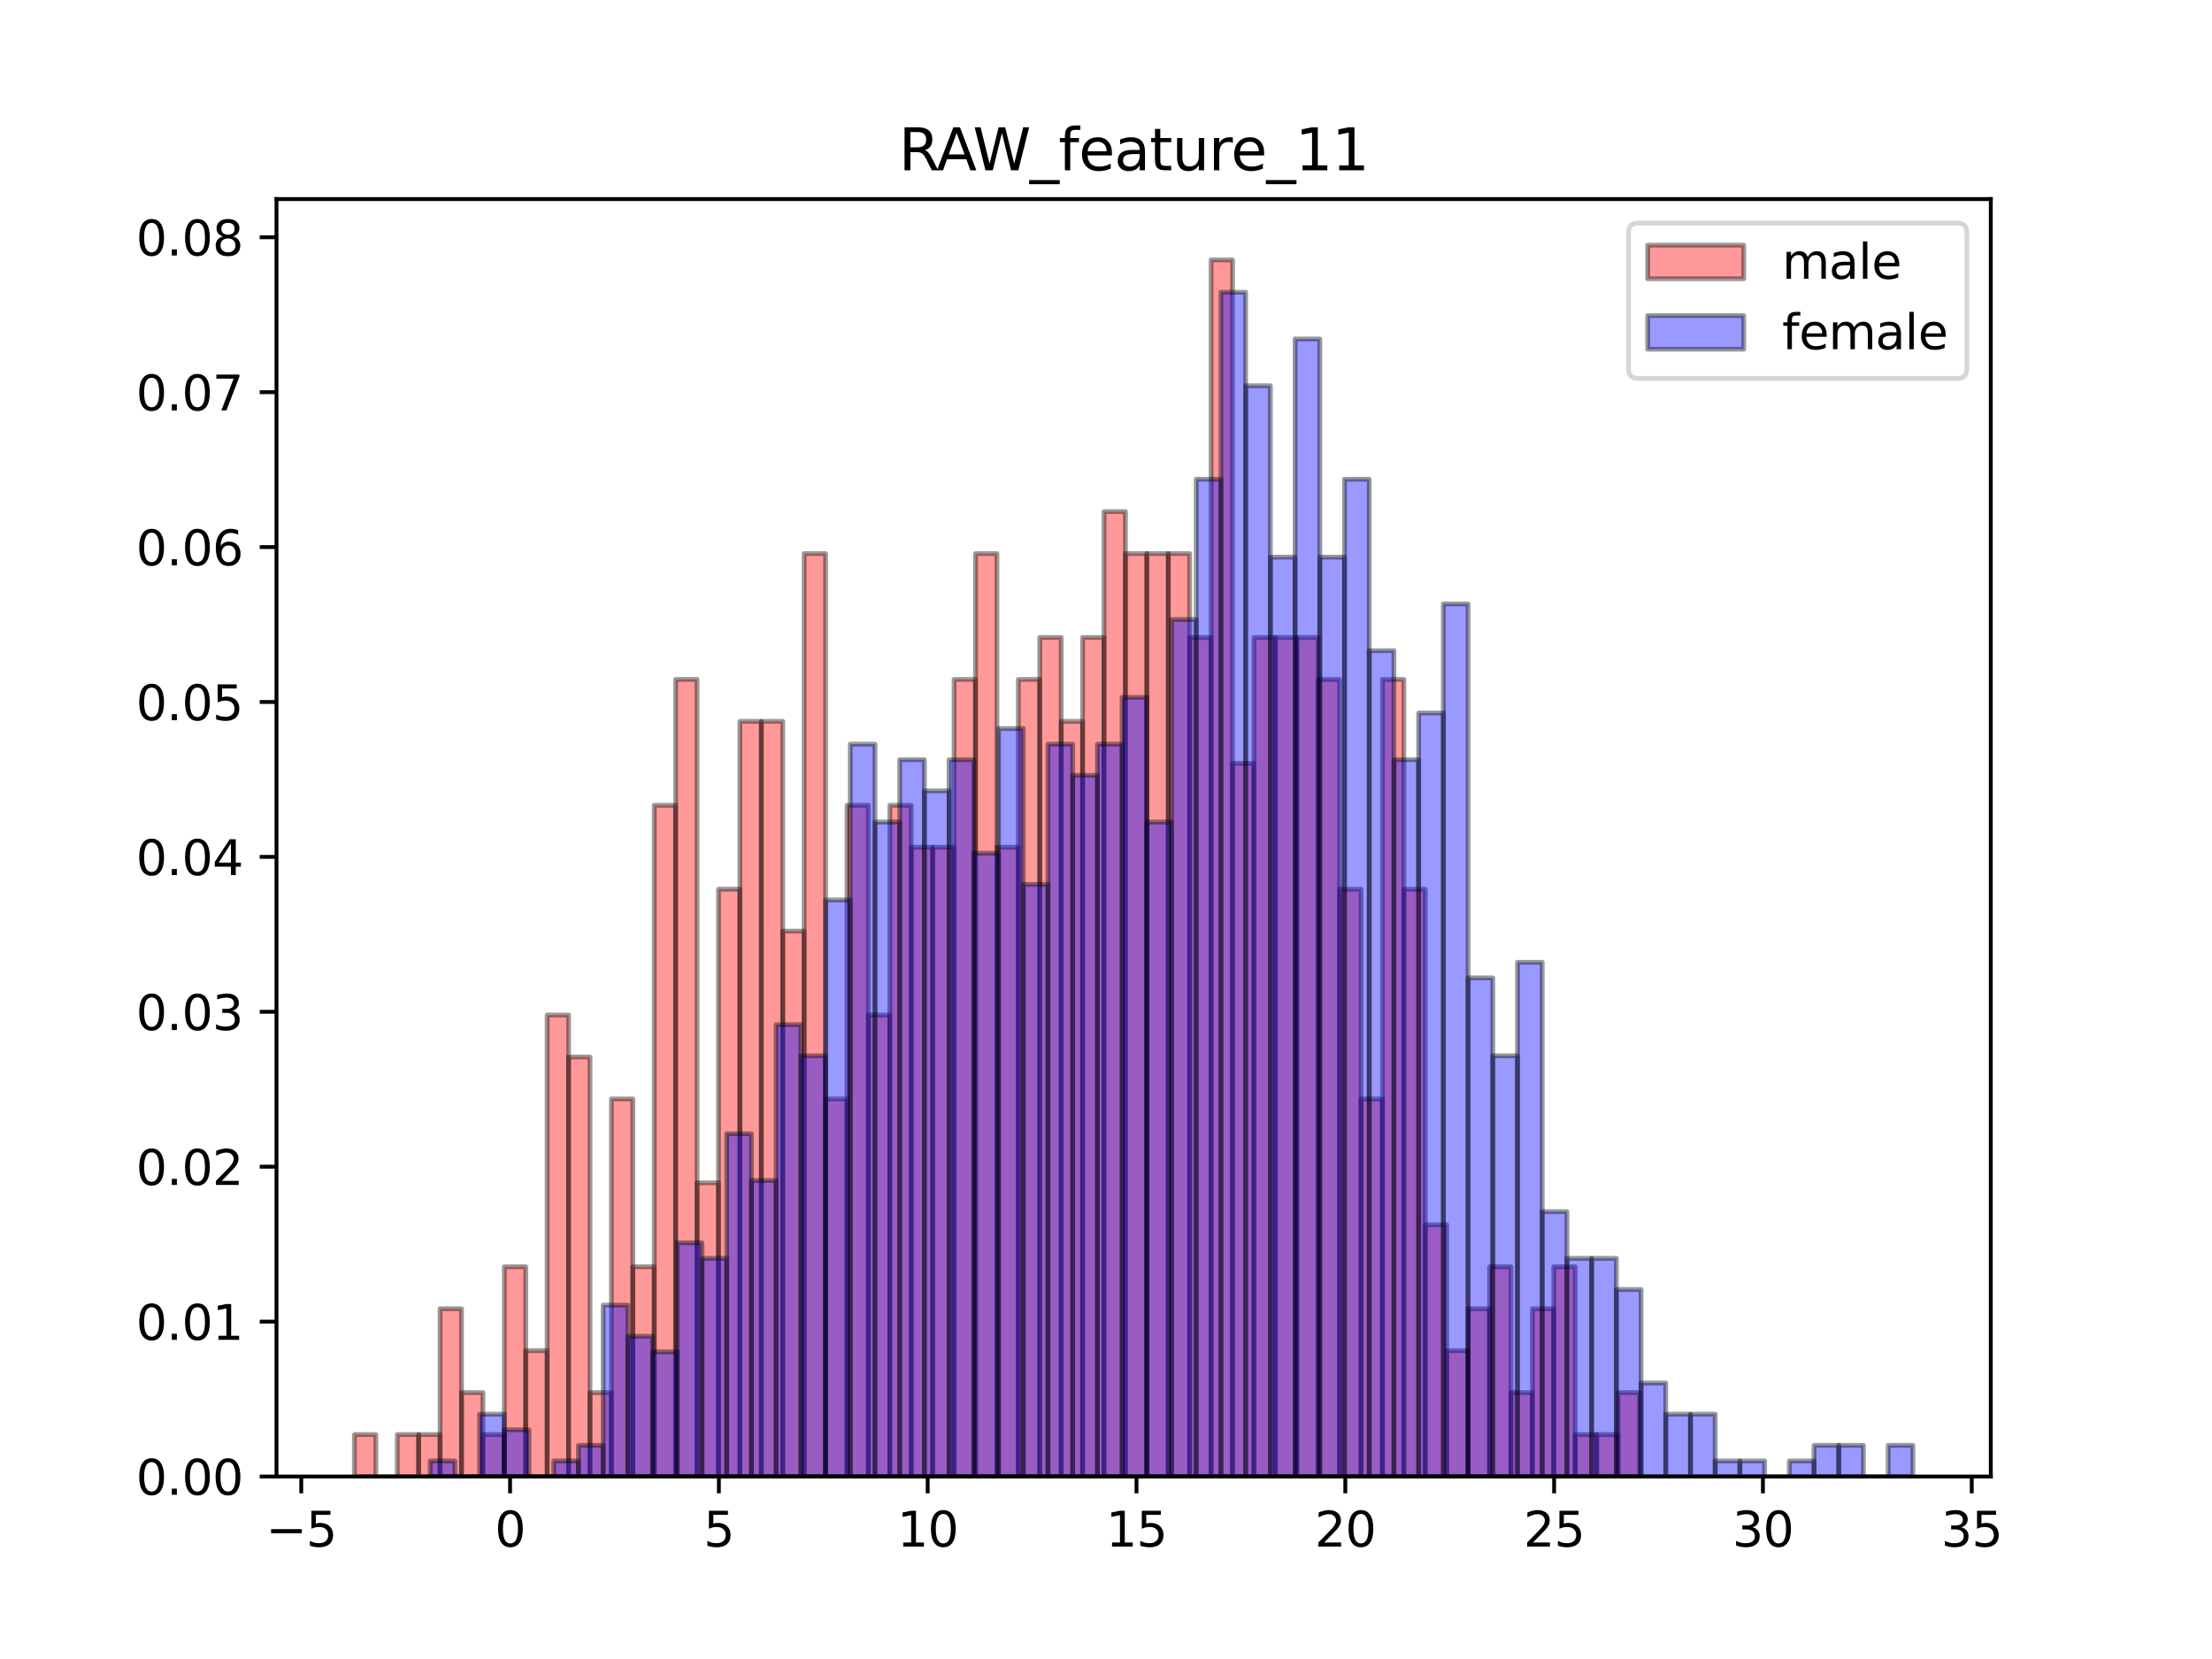 <?xml version="1.0" encoding="utf-8" standalone="no"?>
<!DOCTYPE svg PUBLIC "-//W3C//DTD SVG 1.1//EN"
  "http://www.w3.org/Graphics/SVG/1.1/DTD/svg11.dtd">
<svg xmlns:xlink="http://www.w3.org/1999/xlink" width="460.8pt" height="345.6pt" viewBox="0 0 460.8 345.6" xmlns="http://www.w3.org/2000/svg" version="1.1">
 <defs>
  <style type="text/css">*{stroke-linejoin: round; stroke-linecap: butt}</style>
 </defs>
 <g id="figure_1">
  <g id="patch_1">
   <path d="M 0 345.6 
L 460.8 345.6 
L 460.8 0 
L 0 0 
z
" style="fill: #ffffff"/>
  </g>
  <g id="axes_1">
   <g id="patch_2">
    <path d="M 57.6 307.584 
L 414.72 307.584 
L 414.72 41.472 
L 57.6 41.472 
z
" style="fill: #ffffff"/>
   </g>
   <g id="patch_3">
    <path d="M 73.833 307.584 
L 78.294 307.584 
L 78.294 298.845 
L 73.833 298.845 
z
" clip-path="url(#p4d66c5db2b)" style="fill: #ff0000; opacity: 0.4; stroke: #000000; stroke-linejoin: miter"/>
   </g>
   <g id="patch_4">
    <path d="M 78.294 307.584 
L 82.756 307.584 
L 82.756 307.584 
L 78.294 307.584 
z
" clip-path="url(#p4d66c5db2b)" style="fill: #ff0000; opacity: 0.4; stroke: #000000; stroke-linejoin: miter"/>
   </g>
   <g id="patch_5">
    <path d="M 82.756 307.584 
L 87.218 307.584 
L 87.218 298.845 
L 82.756 298.845 
z
" clip-path="url(#p4d66c5db2b)" style="fill: #ff0000; opacity: 0.4; stroke: #000000; stroke-linejoin: miter"/>
   </g>
   <g id="patch_6">
    <path d="M 87.218 307.584 
L 91.679 307.584 
L 91.679 298.845 
L 87.218 298.845 
z
" clip-path="url(#p4d66c5db2b)" style="fill: #ff0000; opacity: 0.4; stroke: #000000; stroke-linejoin: miter"/>
   </g>
   <g id="patch_7">
    <path d="M 91.679 307.584 
L 96.141 307.584 
L 96.141 272.627 
L 91.679 272.627 
z
" clip-path="url(#p4d66c5db2b)" style="fill: #ff0000; opacity: 0.4; stroke: #000000; stroke-linejoin: miter"/>
   </g>
   <g id="patch_8">
    <path d="M 96.141 307.584 
L 100.602 307.584 
L 100.602 290.105 
L 96.141 290.105 
z
" clip-path="url(#p4d66c5db2b)" style="fill: #ff0000; opacity: 0.4; stroke: #000000; stroke-linejoin: miter"/>
   </g>
   <g id="patch_9">
    <path d="M 100.602 307.584 
L 105.064 307.584 
L 105.064 298.845 
L 100.602 298.845 
z
" clip-path="url(#p4d66c5db2b)" style="fill: #ff0000; opacity: 0.4; stroke: #000000; stroke-linejoin: miter"/>
   </g>
   <g id="patch_10">
    <path d="M 105.064 307.584 
L 109.526 307.584 
L 109.526 263.887 
L 105.064 263.887 
z
" clip-path="url(#p4d66c5db2b)" style="fill: #ff0000; opacity: 0.4; stroke: #000000; stroke-linejoin: miter"/>
   </g>
   <g id="patch_11">
    <path d="M 109.526 307.584 
L 113.987 307.584 
L 113.987 281.366 
L 109.526 281.366 
z
" clip-path="url(#p4d66c5db2b)" style="fill: #ff0000; opacity: 0.4; stroke: #000000; stroke-linejoin: miter"/>
   </g>
   <g id="patch_12">
    <path d="M 113.987 307.584 
L 118.449 307.584 
L 118.449 211.452 
L 113.987 211.452 
z
" clip-path="url(#p4d66c5db2b)" style="fill: #ff0000; opacity: 0.4; stroke: #000000; stroke-linejoin: miter"/>
   </g>
   <g id="patch_13">
    <path d="M 118.449 307.584 
L 122.91 307.584 
L 122.91 220.191 
L 118.449 220.191 
z
" clip-path="url(#p4d66c5db2b)" style="fill: #ff0000; opacity: 0.4; stroke: #000000; stroke-linejoin: miter"/>
   </g>
   <g id="patch_14">
    <path d="M 122.91 307.584 
L 127.372 307.584 
L 127.372 290.105 
L 122.91 290.105 
z
" clip-path="url(#p4d66c5db2b)" style="fill: #ff0000; opacity: 0.4; stroke: #000000; stroke-linejoin: miter"/>
   </g>
   <g id="patch_15">
    <path d="M 127.372 307.584 
L 131.834 307.584 
L 131.834 228.93 
L 127.372 228.93 
z
" clip-path="url(#p4d66c5db2b)" style="fill: #ff0000; opacity: 0.4; stroke: #000000; stroke-linejoin: miter"/>
   </g>
   <g id="patch_16">
    <path d="M 131.834 307.584 
L 136.295 307.584 
L 136.295 263.887 
L 131.834 263.887 
z
" clip-path="url(#p4d66c5db2b)" style="fill: #ff0000; opacity: 0.4; stroke: #000000; stroke-linejoin: miter"/>
   </g>
   <g id="patch_17">
    <path d="M 136.295 307.584 
L 140.757 307.584 
L 140.757 167.755 
L 136.295 167.755 
z
" clip-path="url(#p4d66c5db2b)" style="fill: #ff0000; opacity: 0.4; stroke: #000000; stroke-linejoin: miter"/>
   </g>
   <g id="patch_18">
    <path d="M 140.757 307.584 
L 145.219 307.584 
L 145.219 141.537 
L 140.757 141.537 
z
" clip-path="url(#p4d66c5db2b)" style="fill: #ff0000; opacity: 0.4; stroke: #000000; stroke-linejoin: miter"/>
   </g>
   <g id="patch_19">
    <path d="M 145.219 307.584 
L 149.68 307.584 
L 149.68 246.409 
L 145.219 246.409 
z
" clip-path="url(#p4d66c5db2b)" style="fill: #ff0000; opacity: 0.4; stroke: #000000; stroke-linejoin: miter"/>
   </g>
   <g id="patch_20">
    <path d="M 149.68 307.584 
L 154.142 307.584 
L 154.142 185.234 
L 149.68 185.234 
z
" clip-path="url(#p4d66c5db2b)" style="fill: #ff0000; opacity: 0.4; stroke: #000000; stroke-linejoin: miter"/>
   </g>
   <g id="patch_21">
    <path d="M 154.142 307.584 
L 158.603 307.584 
L 158.603 150.276 
L 154.142 150.276 
z
" clip-path="url(#p4d66c5db2b)" style="fill: #ff0000; opacity: 0.4; stroke: #000000; stroke-linejoin: miter"/>
   </g>
   <g id="patch_22">
    <path d="M 158.603 307.584 
L 163.065 307.584 
L 163.065 150.276 
L 158.603 150.276 
z
" clip-path="url(#p4d66c5db2b)" style="fill: #ff0000; opacity: 0.4; stroke: #000000; stroke-linejoin: miter"/>
   </g>
   <g id="patch_23">
    <path d="M 163.065 307.584 
L 167.527 307.584 
L 167.527 193.973 
L 163.065 193.973 
z
" clip-path="url(#p4d66c5db2b)" style="fill: #ff0000; opacity: 0.4; stroke: #000000; stroke-linejoin: miter"/>
   </g>
   <g id="patch_24">
    <path d="M 167.527 307.584 
L 171.988 307.584 
L 171.988 115.319 
L 167.527 115.319 
z
" clip-path="url(#p4d66c5db2b)" style="fill: #ff0000; opacity: 0.4; stroke: #000000; stroke-linejoin: miter"/>
   </g>
   <g id="patch_25">
    <path d="M 171.988 307.584 
L 176.45 307.584 
L 176.45 228.93 
L 171.988 228.93 
z
" clip-path="url(#p4d66c5db2b)" style="fill: #ff0000; opacity: 0.4; stroke: #000000; stroke-linejoin: miter"/>
   </g>
   <g id="patch_26">
    <path d="M 176.45 307.584 
L 180.911 307.584 
L 180.911 167.755 
L 176.45 167.755 
z
" clip-path="url(#p4d66c5db2b)" style="fill: #ff0000; opacity: 0.4; stroke: #000000; stroke-linejoin: miter"/>
   </g>
   <g id="patch_27">
    <path d="M 180.911 307.584 
L 185.373 307.584 
L 185.373 211.452 
L 180.911 211.452 
z
" clip-path="url(#p4d66c5db2b)" style="fill: #ff0000; opacity: 0.4; stroke: #000000; stroke-linejoin: miter"/>
   </g>
   <g id="patch_28">
    <path d="M 185.373 307.584 
L 189.835 307.584 
L 189.835 167.755 
L 185.373 167.755 
z
" clip-path="url(#p4d66c5db2b)" style="fill: #ff0000; opacity: 0.4; stroke: #000000; stroke-linejoin: miter"/>
   </g>
   <g id="patch_29">
    <path d="M 189.835 307.584 
L 194.296 307.584 
L 194.296 176.494 
L 189.835 176.494 
z
" clip-path="url(#p4d66c5db2b)" style="fill: #ff0000; opacity: 0.4; stroke: #000000; stroke-linejoin: miter"/>
   </g>
   <g id="patch_30">
    <path d="M 194.296 307.584 
L 198.758 307.584 
L 198.758 176.494 
L 194.296 176.494 
z
" clip-path="url(#p4d66c5db2b)" style="fill: #ff0000; opacity: 0.4; stroke: #000000; stroke-linejoin: miter"/>
   </g>
   <g id="patch_31">
    <path d="M 198.758 307.584 
L 203.219 307.584 
L 203.219 141.537 
L 198.758 141.537 
z
" clip-path="url(#p4d66c5db2b)" style="fill: #ff0000; opacity: 0.4; stroke: #000000; stroke-linejoin: miter"/>
   </g>
   <g id="patch_32">
    <path d="M 203.219 307.584 
L 207.681 307.584 
L 207.681 115.319 
L 203.219 115.319 
z
" clip-path="url(#p4d66c5db2b)" style="fill: #ff0000; opacity: 0.4; stroke: #000000; stroke-linejoin: miter"/>
   </g>
   <g id="patch_33">
    <path d="M 207.681 307.584 
L 212.143 307.584 
L 212.143 176.494 
L 207.681 176.494 
z
" clip-path="url(#p4d66c5db2b)" style="fill: #ff0000; opacity: 0.4; stroke: #000000; stroke-linejoin: miter"/>
   </g>
   <g id="patch_34">
    <path d="M 212.143 307.584 
L 216.604 307.584 
L 216.604 141.537 
L 212.143 141.537 
z
" clip-path="url(#p4d66c5db2b)" style="fill: #ff0000; opacity: 0.4; stroke: #000000; stroke-linejoin: miter"/>
   </g>
   <g id="patch_35">
    <path d="M 216.604 307.584 
L 221.066 307.584 
L 221.066 132.798 
L 216.604 132.798 
z
" clip-path="url(#p4d66c5db2b)" style="fill: #ff0000; opacity: 0.4; stroke: #000000; stroke-linejoin: miter"/>
   </g>
   <g id="patch_36">
    <path d="M 221.066 307.584 
L 225.528 307.584 
L 225.528 150.276 
L 221.066 150.276 
z
" clip-path="url(#p4d66c5db2b)" style="fill: #ff0000; opacity: 0.4; stroke: #000000; stroke-linejoin: miter"/>
   </g>
   <g id="patch_37">
    <path d="M 225.528 307.584 
L 229.989 307.584 
L 229.989 132.798 
L 225.528 132.798 
z
" clip-path="url(#p4d66c5db2b)" style="fill: #ff0000; opacity: 0.4; stroke: #000000; stroke-linejoin: miter"/>
   </g>
   <g id="patch_38">
    <path d="M 229.989 307.584 
L 234.451 307.584 
L 234.451 106.58 
L 229.989 106.58 
z
" clip-path="url(#p4d66c5db2b)" style="fill: #ff0000; opacity: 0.4; stroke: #000000; stroke-linejoin: miter"/>
   </g>
   <g id="patch_39">
    <path d="M 234.451 307.584 
L 238.912 307.584 
L 238.912 115.319 
L 234.451 115.319 
z
" clip-path="url(#p4d66c5db2b)" style="fill: #ff0000; opacity: 0.4; stroke: #000000; stroke-linejoin: miter"/>
   </g>
   <g id="patch_40">
    <path d="M 238.912 307.584 
L 243.374 307.584 
L 243.374 115.319 
L 238.912 115.319 
z
" clip-path="url(#p4d66c5db2b)" style="fill: #ff0000; opacity: 0.4; stroke: #000000; stroke-linejoin: miter"/>
   </g>
   <g id="patch_41">
    <path d="M 243.374 307.584 
L 247.836 307.584 
L 247.836 115.319 
L 243.374 115.319 
z
" clip-path="url(#p4d66c5db2b)" style="fill: #ff0000; opacity: 0.4; stroke: #000000; stroke-linejoin: miter"/>
   </g>
   <g id="patch_42">
    <path d="M 247.836 307.584 
L 252.297 307.584 
L 252.297 132.798 
L 247.836 132.798 
z
" clip-path="url(#p4d66c5db2b)" style="fill: #ff0000; opacity: 0.4; stroke: #000000; stroke-linejoin: miter"/>
   </g>
   <g id="patch_43">
    <path d="M 252.297 307.584 
L 256.759 307.584 
L 256.759 54.144 
L 252.297 54.144 
z
" clip-path="url(#p4d66c5db2b)" style="fill: #ff0000; opacity: 0.4; stroke: #000000; stroke-linejoin: miter"/>
   </g>
   <g id="patch_44">
    <path d="M 256.759 307.584 
L 261.22 307.584 
L 261.22 159.016 
L 256.759 159.016 
z
" clip-path="url(#p4d66c5db2b)" style="fill: #ff0000; opacity: 0.4; stroke: #000000; stroke-linejoin: miter"/>
   </g>
   <g id="patch_45">
    <path d="M 261.22 307.584 
L 265.682 307.584 
L 265.682 132.798 
L 261.22 132.798 
z
" clip-path="url(#p4d66c5db2b)" style="fill: #ff0000; opacity: 0.4; stroke: #000000; stroke-linejoin: miter"/>
   </g>
   <g id="patch_46">
    <path d="M 265.682 307.584 
L 270.144 307.584 
L 270.144 132.798 
L 265.682 132.798 
z
" clip-path="url(#p4d66c5db2b)" style="fill: #ff0000; opacity: 0.4; stroke: #000000; stroke-linejoin: miter"/>
   </g>
   <g id="patch_47">
    <path d="M 270.144 307.584 
L 274.605 307.584 
L 274.605 132.798 
L 270.144 132.798 
z
" clip-path="url(#p4d66c5db2b)" style="fill: #ff0000; opacity: 0.4; stroke: #000000; stroke-linejoin: miter"/>
   </g>
   <g id="patch_48">
    <path d="M 274.605 307.584 
L 279.067 307.584 
L 279.067 141.537 
L 274.605 141.537 
z
" clip-path="url(#p4d66c5db2b)" style="fill: #ff0000; opacity: 0.4; stroke: #000000; stroke-linejoin: miter"/>
   </g>
   <g id="patch_49">
    <path d="M 279.067 307.584 
L 283.528 307.584 
L 283.528 185.234 
L 279.067 185.234 
z
" clip-path="url(#p4d66c5db2b)" style="fill: #ff0000; opacity: 0.4; stroke: #000000; stroke-linejoin: miter"/>
   </g>
   <g id="patch_50">
    <path d="M 283.528 307.584 
L 287.99 307.584 
L 287.99 228.93 
L 283.528 228.93 
z
" clip-path="url(#p4d66c5db2b)" style="fill: #ff0000; opacity: 0.4; stroke: #000000; stroke-linejoin: miter"/>
   </g>
   <g id="patch_51">
    <path d="M 287.99 307.584 
L 292.452 307.584 
L 292.452 141.537 
L 287.99 141.537 
z
" clip-path="url(#p4d66c5db2b)" style="fill: #ff0000; opacity: 0.4; stroke: #000000; stroke-linejoin: miter"/>
   </g>
   <g id="patch_52">
    <path d="M 292.452 307.584 
L 296.913 307.584 
L 296.913 185.234 
L 292.452 185.234 
z
" clip-path="url(#p4d66c5db2b)" style="fill: #ff0000; opacity: 0.4; stroke: #000000; stroke-linejoin: miter"/>
   </g>
   <g id="patch_53">
    <path d="M 296.913 307.584 
L 301.375 307.584 
L 301.375 255.148 
L 296.913 255.148 
z
" clip-path="url(#p4d66c5db2b)" style="fill: #ff0000; opacity: 0.4; stroke: #000000; stroke-linejoin: miter"/>
   </g>
   <g id="patch_54">
    <path d="M 301.375 307.584 
L 305.837 307.584 
L 305.837 281.366 
L 301.375 281.366 
z
" clip-path="url(#p4d66c5db2b)" style="fill: #ff0000; opacity: 0.4; stroke: #000000; stroke-linejoin: miter"/>
   </g>
   <g id="patch_55">
    <path d="M 305.837 307.584 
L 310.298 307.584 
L 310.298 272.627 
L 305.837 272.627 
z
" clip-path="url(#p4d66c5db2b)" style="fill: #ff0000; opacity: 0.4; stroke: #000000; stroke-linejoin: miter"/>
   </g>
   <g id="patch_56">
    <path d="M 310.298 307.584 
L 314.76 307.584 
L 314.76 263.887 
L 310.298 263.887 
z
" clip-path="url(#p4d66c5db2b)" style="fill: #ff0000; opacity: 0.4; stroke: #000000; stroke-linejoin: miter"/>
   </g>
   <g id="patch_57">
    <path d="M 314.76 307.584 
L 319.221 307.584 
L 319.221 290.105 
L 314.76 290.105 
z
" clip-path="url(#p4d66c5db2b)" style="fill: #ff0000; opacity: 0.4; stroke: #000000; stroke-linejoin: miter"/>
   </g>
   <g id="patch_58">
    <path d="M 319.221 307.584 
L 323.683 307.584 
L 323.683 272.627 
L 319.221 272.627 
z
" clip-path="url(#p4d66c5db2b)" style="fill: #ff0000; opacity: 0.4; stroke: #000000; stroke-linejoin: miter"/>
   </g>
   <g id="patch_59">
    <path d="M 323.683 307.584 
L 328.145 307.584 
L 328.145 263.887 
L 323.683 263.887 
z
" clip-path="url(#p4d66c5db2b)" style="fill: #ff0000; opacity: 0.4; stroke: #000000; stroke-linejoin: miter"/>
   </g>
   <g id="patch_60">
    <path d="M 328.145 307.584 
L 332.606 307.584 
L 332.606 298.845 
L 328.145 298.845 
z
" clip-path="url(#p4d66c5db2b)" style="fill: #ff0000; opacity: 0.4; stroke: #000000; stroke-linejoin: miter"/>
   </g>
   <g id="patch_61">
    <path d="M 332.606 307.584 
L 337.068 307.584 
L 337.068 298.845 
L 332.606 298.845 
z
" clip-path="url(#p4d66c5db2b)" style="fill: #ff0000; opacity: 0.4; stroke: #000000; stroke-linejoin: miter"/>
   </g>
   <g id="patch_62">
    <path d="M 337.068 307.584 
L 341.529 307.584 
L 341.529 290.105 
L 337.068 290.105 
z
" clip-path="url(#p4d66c5db2b)" style="fill: #ff0000; opacity: 0.4; stroke: #000000; stroke-linejoin: miter"/>
   </g>
   <g id="patch_63">
    <path d="M 89.617 307.584 
L 94.764 307.584 
L 94.764 304.338 
L 89.617 304.338 
z
" clip-path="url(#p4d66c5db2b)" style="fill: #0000ff; opacity: 0.4; stroke: #000000; stroke-linejoin: miter"/>
   </g>
   <g id="patch_64">
    <path d="M 94.764 307.584 
L 99.912 307.584 
L 99.912 307.584 
L 94.764 307.584 
z
" clip-path="url(#p4d66c5db2b)" style="fill: #0000ff; opacity: 0.4; stroke: #000000; stroke-linejoin: miter"/>
   </g>
   <g id="patch_65">
    <path d="M 99.912 307.584 
L 105.06 307.584 
L 105.06 294.599 
L 99.912 294.599 
z
" clip-path="url(#p4d66c5db2b)" style="fill: #0000ff; opacity: 0.4; stroke: #000000; stroke-linejoin: miter"/>
   </g>
   <g id="patch_66">
    <path d="M 105.06 307.584 
L 110.208 307.584 
L 110.208 297.846 
L 105.06 297.846 
z
" clip-path="url(#p4d66c5db2b)" style="fill: #0000ff; opacity: 0.4; stroke: #000000; stroke-linejoin: miter"/>
   </g>
   <g id="patch_67">
    <path d="M 110.208 307.584 
L 115.356 307.584 
L 115.356 307.584 
L 110.208 307.584 
z
" clip-path="url(#p4d66c5db2b)" style="fill: #0000ff; opacity: 0.4; stroke: #000000; stroke-linejoin: miter"/>
   </g>
   <g id="patch_68">
    <path d="M 115.356 307.584 
L 120.504 307.584 
L 120.504 304.338 
L 115.356 304.338 
z
" clip-path="url(#p4d66c5db2b)" style="fill: #0000ff; opacity: 0.4; stroke: #000000; stroke-linejoin: miter"/>
   </g>
   <g id="patch_69">
    <path d="M 120.504 307.584 
L 125.651 307.584 
L 125.651 301.092 
L 120.504 301.092 
z
" clip-path="url(#p4d66c5db2b)" style="fill: #0000ff; opacity: 0.4; stroke: #000000; stroke-linejoin: miter"/>
   </g>
   <g id="patch_70">
    <path d="M 125.651 307.584 
L 130.799 307.584 
L 130.799 271.877 
L 125.651 271.877 
z
" clip-path="url(#p4d66c5db2b)" style="fill: #0000ff; opacity: 0.4; stroke: #000000; stroke-linejoin: miter"/>
   </g>
   <g id="patch_71">
    <path d="M 130.799 307.584 
L 135.947 307.584 
L 135.947 278.369 
L 130.799 278.369 
z
" clip-path="url(#p4d66c5db2b)" style="fill: #0000ff; opacity: 0.4; stroke: #000000; stroke-linejoin: miter"/>
   </g>
   <g id="patch_72">
    <path d="M 135.947 307.584 
L 141.095 307.584 
L 141.095 281.615 
L 135.947 281.615 
z
" clip-path="url(#p4d66c5db2b)" style="fill: #0000ff; opacity: 0.4; stroke: #000000; stroke-linejoin: miter"/>
   </g>
   <g id="patch_73">
    <path d="M 141.095 307.584 
L 146.243 307.584 
L 146.243 258.892 
L 141.095 258.892 
z
" clip-path="url(#p4d66c5db2b)" style="fill: #0000ff; opacity: 0.4; stroke: #000000; stroke-linejoin: miter"/>
   </g>
   <g id="patch_74">
    <path d="M 146.243 307.584 
L 151.391 307.584 
L 151.391 262.138 
L 146.243 262.138 
z
" clip-path="url(#p4d66c5db2b)" style="fill: #0000ff; opacity: 0.4; stroke: #000000; stroke-linejoin: miter"/>
   </g>
   <g id="patch_75">
    <path d="M 151.391 307.584 
L 156.539 307.584 
L 156.539 236.169 
L 151.391 236.169 
z
" clip-path="url(#p4d66c5db2b)" style="fill: #0000ff; opacity: 0.4; stroke: #000000; stroke-linejoin: miter"/>
   </g>
   <g id="patch_76">
    <path d="M 156.539 307.584 
L 161.686 307.584 
L 161.686 245.907 
L 156.539 245.907 
z
" clip-path="url(#p4d66c5db2b)" style="fill: #0000ff; opacity: 0.4; stroke: #000000; stroke-linejoin: miter"/>
   </g>
   <g id="patch_77">
    <path d="M 161.686 307.584 
L 166.834 307.584 
L 166.834 213.446 
L 161.686 213.446 
z
" clip-path="url(#p4d66c5db2b)" style="fill: #0000ff; opacity: 0.4; stroke: #000000; stroke-linejoin: miter"/>
   </g>
   <g id="patch_78">
    <path d="M 166.834 307.584 
L 171.982 307.584 
L 171.982 219.938 
L 166.834 219.938 
z
" clip-path="url(#p4d66c5db2b)" style="fill: #0000ff; opacity: 0.4; stroke: #000000; stroke-linejoin: miter"/>
   </g>
   <g id="patch_79">
    <path d="M 171.982 307.584 
L 177.13 307.584 
L 177.13 187.477 
L 171.982 187.477 
z
" clip-path="url(#p4d66c5db2b)" style="fill: #0000ff; opacity: 0.4; stroke: #000000; stroke-linejoin: miter"/>
   </g>
   <g id="patch_80">
    <path d="M 177.13 307.584 
L 182.278 307.584 
L 182.278 155.016 
L 177.13 155.016 
z
" clip-path="url(#p4d66c5db2b)" style="fill: #0000ff; opacity: 0.4; stroke: #000000; stroke-linejoin: miter"/>
   </g>
   <g id="patch_81">
    <path d="M 182.278 307.584 
L 187.426 307.584 
L 187.426 171.246 
L 182.278 171.246 
z
" clip-path="url(#p4d66c5db2b)" style="fill: #0000ff; opacity: 0.4; stroke: #000000; stroke-linejoin: miter"/>
   </g>
   <g id="patch_82">
    <path d="M 187.426 307.584 
L 192.573 307.584 
L 192.573 158.262 
L 187.426 158.262 
z
" clip-path="url(#p4d66c5db2b)" style="fill: #0000ff; opacity: 0.4; stroke: #000000; stroke-linejoin: miter"/>
   </g>
   <g id="patch_83">
    <path d="M 192.573 307.584 
L 197.721 307.584 
L 197.721 164.754 
L 192.573 164.754 
z
" clip-path="url(#p4d66c5db2b)" style="fill: #0000ff; opacity: 0.4; stroke: #000000; stroke-linejoin: miter"/>
   </g>
   <g id="patch_84">
    <path d="M 197.721 307.584 
L 202.869 307.584 
L 202.869 158.262 
L 197.721 158.262 
z
" clip-path="url(#p4d66c5db2b)" style="fill: #0000ff; opacity: 0.4; stroke: #000000; stroke-linejoin: miter"/>
   </g>
   <g id="patch_85">
    <path d="M 202.869 307.584 
L 208.017 307.584 
L 208.017 177.739 
L 202.869 177.739 
z
" clip-path="url(#p4d66c5db2b)" style="fill: #0000ff; opacity: 0.4; stroke: #000000; stroke-linejoin: miter"/>
   </g>
   <g id="patch_86">
    <path d="M 208.017 307.584 
L 213.165 307.584 
L 213.165 151.769 
L 208.017 151.769 
z
" clip-path="url(#p4d66c5db2b)" style="fill: #0000ff; opacity: 0.4; stroke: #000000; stroke-linejoin: miter"/>
   </g>
   <g id="patch_87">
    <path d="M 213.165 307.584 
L 218.313 307.584 
L 218.313 184.231 
L 213.165 184.231 
z
" clip-path="url(#p4d66c5db2b)" style="fill: #0000ff; opacity: 0.4; stroke: #000000; stroke-linejoin: miter"/>
   </g>
   <g id="patch_88">
    <path d="M 218.313 307.584 
L 223.461 307.584 
L 223.461 155.016 
L 218.313 155.016 
z
" clip-path="url(#p4d66c5db2b)" style="fill: #0000ff; opacity: 0.4; stroke: #000000; stroke-linejoin: miter"/>
   </g>
   <g id="patch_89">
    <path d="M 223.461 307.584 
L 228.608 307.584 
L 228.608 161.508 
L 223.461 161.508 
z
" clip-path="url(#p4d66c5db2b)" style="fill: #0000ff; opacity: 0.4; stroke: #000000; stroke-linejoin: miter"/>
   </g>
   <g id="patch_90">
    <path d="M 228.608 307.584 
L 233.756 307.584 
L 233.756 155.016 
L 228.608 155.016 
z
" clip-path="url(#p4d66c5db2b)" style="fill: #0000ff; opacity: 0.4; stroke: #000000; stroke-linejoin: miter"/>
   </g>
   <g id="patch_91">
    <path d="M 233.756 307.584 
L 238.904 307.584 
L 238.904 145.277 
L 233.756 145.277 
z
" clip-path="url(#p4d66c5db2b)" style="fill: #0000ff; opacity: 0.4; stroke: #000000; stroke-linejoin: miter"/>
   </g>
   <g id="patch_92">
    <path d="M 238.904 307.584 
L 244.052 307.584 
L 244.052 171.246 
L 238.904 171.246 
z
" clip-path="url(#p4d66c5db2b)" style="fill: #0000ff; opacity: 0.4; stroke: #000000; stroke-linejoin: miter"/>
   </g>
   <g id="patch_93">
    <path d="M 244.052 307.584 
L 249.2 307.584 
L 249.2 129.047 
L 244.052 129.047 
z
" clip-path="url(#p4d66c5db2b)" style="fill: #0000ff; opacity: 0.4; stroke: #000000; stroke-linejoin: miter"/>
   </g>
   <g id="patch_94">
    <path d="M 249.2 307.584 
L 254.348 307.584 
L 254.348 99.831 
L 249.2 99.831 
z
" clip-path="url(#p4d66c5db2b)" style="fill: #0000ff; opacity: 0.4; stroke: #000000; stroke-linejoin: miter"/>
   </g>
   <g id="patch_95">
    <path d="M 254.348 307.584 
L 259.495 307.584 
L 259.495 60.878 
L 254.348 60.878 
z
" clip-path="url(#p4d66c5db2b)" style="fill: #0000ff; opacity: 0.4; stroke: #000000; stroke-linejoin: miter"/>
   </g>
   <g id="patch_96">
    <path d="M 259.495 307.584 
L 264.643 307.584 
L 264.643 80.354 
L 259.495 80.354 
z
" clip-path="url(#p4d66c5db2b)" style="fill: #0000ff; opacity: 0.4; stroke: #000000; stroke-linejoin: miter"/>
   </g>
   <g id="patch_97">
    <path d="M 264.643 307.584 
L 269.791 307.584 
L 269.791 116.062 
L 264.643 116.062 
z
" clip-path="url(#p4d66c5db2b)" style="fill: #0000ff; opacity: 0.4; stroke: #000000; stroke-linejoin: miter"/>
   </g>
   <g id="patch_98">
    <path d="M 269.791 307.584 
L 274.939 307.584 
L 274.939 70.616 
L 269.791 70.616 
z
" clip-path="url(#p4d66c5db2b)" style="fill: #0000ff; opacity: 0.4; stroke: #000000; stroke-linejoin: miter"/>
   </g>
   <g id="patch_99">
    <path d="M 274.939 307.584 
L 280.087 307.584 
L 280.087 116.062 
L 274.939 116.062 
z
" clip-path="url(#p4d66c5db2b)" style="fill: #0000ff; opacity: 0.4; stroke: #000000; stroke-linejoin: miter"/>
   </g>
   <g id="patch_100">
    <path d="M 280.087 307.584 
L 285.235 307.584 
L 285.235 99.831 
L 280.087 99.831 
z
" clip-path="url(#p4d66c5db2b)" style="fill: #0000ff; opacity: 0.4; stroke: #000000; stroke-linejoin: miter"/>
   </g>
   <g id="patch_101">
    <path d="M 285.235 307.584 
L 290.383 307.584 
L 290.383 135.539 
L 285.235 135.539 
z
" clip-path="url(#p4d66c5db2b)" style="fill: #0000ff; opacity: 0.4; stroke: #000000; stroke-linejoin: miter"/>
   </g>
   <g id="patch_102">
    <path d="M 290.383 307.584 
L 295.53 307.584 
L 295.53 158.262 
L 290.383 158.262 
z
" clip-path="url(#p4d66c5db2b)" style="fill: #0000ff; opacity: 0.4; stroke: #000000; stroke-linejoin: miter"/>
   </g>
   <g id="patch_103">
    <path d="M 295.53 307.584 
L 300.678 307.584 
L 300.678 148.523 
L 295.53 148.523 
z
" clip-path="url(#p4d66c5db2b)" style="fill: #0000ff; opacity: 0.4; stroke: #000000; stroke-linejoin: miter"/>
   </g>
   <g id="patch_104">
    <path d="M 300.678 307.584 
L 305.826 307.584 
L 305.826 125.8 
L 300.678 125.8 
z
" clip-path="url(#p4d66c5db2b)" style="fill: #0000ff; opacity: 0.4; stroke: #000000; stroke-linejoin: miter"/>
   </g>
   <g id="patch_105">
    <path d="M 305.826 307.584 
L 310.974 307.584 
L 310.974 203.708 
L 305.826 203.708 
z
" clip-path="url(#p4d66c5db2b)" style="fill: #0000ff; opacity: 0.4; stroke: #000000; stroke-linejoin: miter"/>
   </g>
   <g id="patch_106">
    <path d="M 310.974 307.584 
L 316.122 307.584 
L 316.122 219.938 
L 310.974 219.938 
z
" clip-path="url(#p4d66c5db2b)" style="fill: #0000ff; opacity: 0.4; stroke: #000000; stroke-linejoin: miter"/>
   </g>
   <g id="patch_107">
    <path d="M 316.122 307.584 
L 321.27 307.584 
L 321.27 200.462 
L 316.122 200.462 
z
" clip-path="url(#p4d66c5db2b)" style="fill: #0000ff; opacity: 0.4; stroke: #000000; stroke-linejoin: miter"/>
   </g>
   <g id="patch_108">
    <path d="M 321.27 307.584 
L 326.417 307.584 
L 326.417 252.4 
L 321.27 252.4 
z
" clip-path="url(#p4d66c5db2b)" style="fill: #0000ff; opacity: 0.4; stroke: #000000; stroke-linejoin: miter"/>
   </g>
   <g id="patch_109">
    <path d="M 326.417 307.584 
L 331.565 307.584 
L 331.565 262.138 
L 326.417 262.138 
z
" clip-path="url(#p4d66c5db2b)" style="fill: #0000ff; opacity: 0.4; stroke: #000000; stroke-linejoin: miter"/>
   </g>
   <g id="patch_110">
    <path d="M 331.565 307.584 
L 336.713 307.584 
L 336.713 262.138 
L 331.565 262.138 
z
" clip-path="url(#p4d66c5db2b)" style="fill: #0000ff; opacity: 0.4; stroke: #000000; stroke-linejoin: miter"/>
   </g>
   <g id="patch_111">
    <path d="M 336.713 307.584 
L 341.861 307.584 
L 341.861 268.63 
L 336.713 268.63 
z
" clip-path="url(#p4d66c5db2b)" style="fill: #0000ff; opacity: 0.4; stroke: #000000; stroke-linejoin: miter"/>
   </g>
   <g id="patch_112">
    <path d="M 341.861 307.584 
L 347.009 307.584 
L 347.009 288.107 
L 341.861 288.107 
z
" clip-path="url(#p4d66c5db2b)" style="fill: #0000ff; opacity: 0.4; stroke: #000000; stroke-linejoin: miter"/>
   </g>
   <g id="patch_113">
    <path d="M 347.009 307.584 
L 352.157 307.584 
L 352.157 294.599 
L 347.009 294.599 
z
" clip-path="url(#p4d66c5db2b)" style="fill: #0000ff; opacity: 0.4; stroke: #000000; stroke-linejoin: miter"/>
   </g>
   <g id="patch_114">
    <path d="M 352.157 307.584 
L 357.305 307.584 
L 357.305 294.599 
L 352.157 294.599 
z
" clip-path="url(#p4d66c5db2b)" style="fill: #0000ff; opacity: 0.4; stroke: #000000; stroke-linejoin: miter"/>
   </g>
   <g id="patch_115">
    <path d="M 357.305 307.584 
L 362.452 307.584 
L 362.452 304.338 
L 357.305 304.338 
z
" clip-path="url(#p4d66c5db2b)" style="fill: #0000ff; opacity: 0.4; stroke: #000000; stroke-linejoin: miter"/>
   </g>
   <g id="patch_116">
    <path d="M 362.452 307.584 
L 367.6 307.584 
L 367.6 304.338 
L 362.452 304.338 
z
" clip-path="url(#p4d66c5db2b)" style="fill: #0000ff; opacity: 0.4; stroke: #000000; stroke-linejoin: miter"/>
   </g>
   <g id="patch_117">
    <path d="M 367.6 307.584 
L 372.748 307.584 
L 372.748 307.584 
L 367.6 307.584 
z
" clip-path="url(#p4d66c5db2b)" style="fill: #0000ff; opacity: 0.4; stroke: #000000; stroke-linejoin: miter"/>
   </g>
   <g id="patch_118">
    <path d="M 372.748 307.584 
L 377.896 307.584 
L 377.896 304.338 
L 372.748 304.338 
z
" clip-path="url(#p4d66c5db2b)" style="fill: #0000ff; opacity: 0.4; stroke: #000000; stroke-linejoin: miter"/>
   </g>
   <g id="patch_119">
    <path d="M 377.896 307.584 
L 383.044 307.584 
L 383.044 301.092 
L 377.896 301.092 
z
" clip-path="url(#p4d66c5db2b)" style="fill: #0000ff; opacity: 0.4; stroke: #000000; stroke-linejoin: miter"/>
   </g>
   <g id="patch_120">
    <path d="M 383.044 307.584 
L 388.192 307.584 
L 388.192 301.092 
L 383.044 301.092 
z
" clip-path="url(#p4d66c5db2b)" style="fill: #0000ff; opacity: 0.4; stroke: #000000; stroke-linejoin: miter"/>
   </g>
   <g id="patch_121">
    <path d="M 388.192 307.584 
L 393.339 307.584 
L 393.339 307.584 
L 388.192 307.584 
z
" clip-path="url(#p4d66c5db2b)" style="fill: #0000ff; opacity: 0.4; stroke: #000000; stroke-linejoin: miter"/>
   </g>
   <g id="patch_122">
    <path d="M 393.339 307.584 
L 398.487 307.584 
L 398.487 301.092 
L 393.339 301.092 
z
" clip-path="url(#p4d66c5db2b)" style="fill: #0000ff; opacity: 0.4; stroke: #000000; stroke-linejoin: miter"/>
   </g>
   <g id="matplotlib.axis_1">
    <g id="xtick_1">
     <g id="line2d_1">
      <defs>
       <path id="mc218d2fc77" d="M 0 0 
L 0 3.5 
" style="stroke: #000000; stroke-width: 0.8"/>
      </defs>
      <g>
       <use xlink:href="#mc218d2fc77" x="62.759" y="307.584" style="stroke: #000000; stroke-width: 0.8"/>
      </g>
     </g>
     <g id="text_1">
      <!-- −5 -->
      <g transform="translate(55.387 322.182) scale(0.1 -0.1)">
       <defs>
        <path id="DejaVuSans-2212" d="M 678 2272 
L 4684 2272 
L 4684 1741 
L 678 1741 
L 678 2272 
z
" transform="scale(0.016)"/>
        <path id="DejaVuSans-35" d="M 691 4666 
L 3169 4666 
L 3169 4134 
L 1269 4134 
L 1269 2991 
Q 1406 3038 1543 3061 
Q 1681 3084 1819 3084 
Q 2600 3084 3056 2656 
Q 3513 2228 3513 1497 
Q 3513 744 3044 326 
Q 2575 -91 1722 -91 
Q 1428 -91 1123 -41 
Q 819 9 494 109 
L 494 744 
Q 775 591 1075 516 
Q 1375 441 1709 441 
Q 2250 441 2565 725 
Q 2881 1009 2881 1497 
Q 2881 1984 2565 2268 
Q 2250 2553 1709 2553 
Q 1456 2553 1204 2497 
Q 953 2441 691 2322 
L 691 4666 
z
" transform="scale(0.016)"/>
       </defs>
       <use xlink:href="#DejaVuSans-2212"/>
       <use xlink:href="#DejaVuSans-35" x="83.789"/>
      </g>
     </g>
    </g>
    <g id="xtick_2">
     <g id="line2d_2">
      <g>
       <use xlink:href="#mc218d2fc77" x="106.257" y="307.584" style="stroke: #000000; stroke-width: 0.8"/>
      </g>
     </g>
     <g id="text_2">
      <!-- 0 -->
      <g transform="translate(103.076 322.182) scale(0.1 -0.1)">
       <defs>
        <path id="DejaVuSans-30" d="M 2034 4250 
Q 1547 4250 1301 3770 
Q 1056 3291 1056 2328 
Q 1056 1369 1301 889 
Q 1547 409 2034 409 
Q 2525 409 2770 889 
Q 3016 1369 3016 2328 
Q 3016 3291 2770 3770 
Q 2525 4250 2034 4250 
z
M 2034 4750 
Q 2819 4750 3233 4129 
Q 3647 3509 3647 2328 
Q 3647 1150 3233 529 
Q 2819 -91 2034 -91 
Q 1250 -91 836 529 
Q 422 1150 422 2328 
Q 422 3509 836 4129 
Q 1250 4750 2034 4750 
z
" transform="scale(0.016)"/>
       </defs>
       <use xlink:href="#DejaVuSans-30"/>
      </g>
     </g>
    </g>
    <g id="xtick_3">
     <g id="line2d_3">
      <g>
       <use xlink:href="#mc218d2fc77" x="149.756" y="307.584" style="stroke: #000000; stroke-width: 0.8"/>
      </g>
     </g>
     <g id="text_3">
      <!-- 5 -->
      <g transform="translate(146.575 322.182) scale(0.1 -0.1)">
       <use xlink:href="#DejaVuSans-35"/>
      </g>
     </g>
    </g>
    <g id="xtick_4">
     <g id="line2d_4">
      <g>
       <use xlink:href="#mc218d2fc77" x="193.254" y="307.584" style="stroke: #000000; stroke-width: 0.8"/>
      </g>
     </g>
     <g id="text_4">
      <!-- 10 -->
      <g transform="translate(186.892 322.182) scale(0.1 -0.1)">
       <defs>
        <path id="DejaVuSans-31" d="M 794 531 
L 1825 531 
L 1825 4091 
L 703 3866 
L 703 4441 
L 1819 4666 
L 2450 4666 
L 2450 531 
L 3481 531 
L 3481 0 
L 794 0 
L 794 531 
z
" transform="scale(0.016)"/>
       </defs>
       <use xlink:href="#DejaVuSans-31"/>
       <use xlink:href="#DejaVuSans-30" x="63.623"/>
      </g>
     </g>
    </g>
    <g id="xtick_5">
     <g id="line2d_5">
      <g>
       <use xlink:href="#mc218d2fc77" x="236.753" y="307.584" style="stroke: #000000; stroke-width: 0.8"/>
      </g>
     </g>
     <g id="text_5">
      <!-- 15 -->
      <g transform="translate(230.391 322.182) scale(0.1 -0.1)">
       <use xlink:href="#DejaVuSans-31"/>
       <use xlink:href="#DejaVuSans-35" x="63.623"/>
      </g>
     </g>
    </g>
    <g id="xtick_6">
     <g id="line2d_6">
      <g>
       <use xlink:href="#mc218d2fc77" x="280.252" y="307.584" style="stroke: #000000; stroke-width: 0.8"/>
      </g>
     </g>
     <g id="text_6">
      <!-- 20 -->
      <g transform="translate(273.889 322.182) scale(0.1 -0.1)">
       <defs>
        <path id="DejaVuSans-32" d="M 1228 531 
L 3431 531 
L 3431 0 
L 469 0 
L 469 531 
Q 828 903 1448 1529 
Q 2069 2156 2228 2338 
Q 2531 2678 2651 2914 
Q 2772 3150 2772 3378 
Q 2772 3750 2511 3984 
Q 2250 4219 1831 4219 
Q 1534 4219 1204 4116 
Q 875 4013 500 3803 
L 500 4441 
Q 881 4594 1212 4672 
Q 1544 4750 1819 4750 
Q 2544 4750 2975 4387 
Q 3406 4025 3406 3419 
Q 3406 3131 3298 2873 
Q 3191 2616 2906 2266 
Q 2828 2175 2409 1742 
Q 1991 1309 1228 531 
z
" transform="scale(0.016)"/>
       </defs>
       <use xlink:href="#DejaVuSans-32"/>
       <use xlink:href="#DejaVuSans-30" x="63.623"/>
      </g>
     </g>
    </g>
    <g id="xtick_7">
     <g id="line2d_7">
      <g>
       <use xlink:href="#mc218d2fc77" x="323.75" y="307.584" style="stroke: #000000; stroke-width: 0.8"/>
      </g>
     </g>
     <g id="text_7">
      <!-- 25 -->
      <g transform="translate(317.388 322.182) scale(0.1 -0.1)">
       <use xlink:href="#DejaVuSans-32"/>
       <use xlink:href="#DejaVuSans-35" x="63.623"/>
      </g>
     </g>
    </g>
    <g id="xtick_8">
     <g id="line2d_8">
      <g>
       <use xlink:href="#mc218d2fc77" x="367.249" y="307.584" style="stroke: #000000; stroke-width: 0.8"/>
      </g>
     </g>
     <g id="text_8">
      <!-- 30 -->
      <g transform="translate(360.886 322.182) scale(0.1 -0.1)">
       <defs>
        <path id="DejaVuSans-33" d="M 2597 2516 
Q 3050 2419 3304 2112 
Q 3559 1806 3559 1356 
Q 3559 666 3084 287 
Q 2609 -91 1734 -91 
Q 1441 -91 1130 -33 
Q 819 25 488 141 
L 488 750 
Q 750 597 1062 519 
Q 1375 441 1716 441 
Q 2309 441 2620 675 
Q 2931 909 2931 1356 
Q 2931 1769 2642 2001 
Q 2353 2234 1838 2234 
L 1294 2234 
L 1294 2753 
L 1863 2753 
Q 2328 2753 2575 2939 
Q 2822 3125 2822 3475 
Q 2822 3834 2567 4026 
Q 2313 4219 1838 4219 
Q 1578 4219 1281 4162 
Q 984 4106 628 3988 
L 628 4550 
Q 988 4650 1302 4700 
Q 1616 4750 1894 4750 
Q 2613 4750 3031 4423 
Q 3450 4097 3450 3541 
Q 3450 3153 3228 2886 
Q 3006 2619 2597 2516 
z
" transform="scale(0.016)"/>
       </defs>
       <use xlink:href="#DejaVuSans-33"/>
       <use xlink:href="#DejaVuSans-30" x="63.623"/>
      </g>
     </g>
    </g>
    <g id="xtick_9">
     <g id="line2d_9">
      <g>
       <use xlink:href="#mc218d2fc77" x="410.748" y="307.584" style="stroke: #000000; stroke-width: 0.8"/>
      </g>
     </g>
     <g id="text_9">
      <!-- 35 -->
      <g transform="translate(404.385 322.182) scale(0.1 -0.1)">
       <use xlink:href="#DejaVuSans-33"/>
       <use xlink:href="#DejaVuSans-35" x="63.623"/>
      </g>
     </g>
    </g>
   </g>
   <g id="matplotlib.axis_2">
    <g id="ytick_1">
     <g id="line2d_10">
      <defs>
       <path id="mf820d5b1a5" d="M 0 0 
L -3.5 0 
" style="stroke: #000000; stroke-width: 0.8"/>
      </defs>
      <g>
       <use xlink:href="#mf820d5b1a5" x="57.6" y="307.584" style="stroke: #000000; stroke-width: 0.8"/>
      </g>
     </g>
     <g id="text_10">
      <!-- 0.00 -->
      <g transform="translate(28.334 311.383) scale(0.1 -0.1)">
       <defs>
        <path id="DejaVuSans-2e" d="M 684 794 
L 1344 794 
L 1344 0 
L 684 0 
L 684 794 
z
" transform="scale(0.016)"/>
       </defs>
       <use xlink:href="#DejaVuSans-30"/>
       <use xlink:href="#DejaVuSans-2e" x="63.623"/>
       <use xlink:href="#DejaVuSans-30" x="95.41"/>
       <use xlink:href="#DejaVuSans-30" x="159.033"/>
      </g>
     </g>
    </g>
    <g id="ytick_2">
     <g id="line2d_11">
      <g>
       <use xlink:href="#mf820d5b1a5" x="57.6" y="275.314" style="stroke: #000000; stroke-width: 0.8"/>
      </g>
     </g>
     <g id="text_11">
      <!-- 0.01 -->
      <g transform="translate(28.334 279.113) scale(0.1 -0.1)">
       <use xlink:href="#DejaVuSans-30"/>
       <use xlink:href="#DejaVuSans-2e" x="63.623"/>
       <use xlink:href="#DejaVuSans-30" x="95.41"/>
       <use xlink:href="#DejaVuSans-31" x="159.033"/>
      </g>
     </g>
    </g>
    <g id="ytick_3">
     <g id="line2d_12">
      <g>
       <use xlink:href="#mf820d5b1a5" x="57.6" y="243.044" style="stroke: #000000; stroke-width: 0.8"/>
      </g>
     </g>
     <g id="text_12">
      <!-- 0.02 -->
      <g transform="translate(28.334 246.844) scale(0.1 -0.1)">
       <use xlink:href="#DejaVuSans-30"/>
       <use xlink:href="#DejaVuSans-2e" x="63.623"/>
       <use xlink:href="#DejaVuSans-30" x="95.41"/>
       <use xlink:href="#DejaVuSans-32" x="159.033"/>
      </g>
     </g>
    </g>
    <g id="ytick_4">
     <g id="line2d_13">
      <g>
       <use xlink:href="#mf820d5b1a5" x="57.6" y="210.775" style="stroke: #000000; stroke-width: 0.8"/>
      </g>
     </g>
     <g id="text_13">
      <!-- 0.03 -->
      <g transform="translate(28.334 214.574) scale(0.1 -0.1)">
       <use xlink:href="#DejaVuSans-30"/>
       <use xlink:href="#DejaVuSans-2e" x="63.623"/>
       <use xlink:href="#DejaVuSans-30" x="95.41"/>
       <use xlink:href="#DejaVuSans-33" x="159.033"/>
      </g>
     </g>
    </g>
    <g id="ytick_5">
     <g id="line2d_14">
      <g>
       <use xlink:href="#mf820d5b1a5" x="57.6" y="178.505" style="stroke: #000000; stroke-width: 0.8"/>
      </g>
     </g>
     <g id="text_14">
      <!-- 0.04 -->
      <g transform="translate(28.334 182.304) scale(0.1 -0.1)">
       <defs>
        <path id="DejaVuSans-34" d="M 2419 4116 
L 825 1625 
L 2419 1625 
L 2419 4116 
z
M 2253 4666 
L 3047 4666 
L 3047 1625 
L 3713 1625 
L 3713 1100 
L 3047 1100 
L 3047 0 
L 2419 0 
L 2419 1100 
L 313 1100 
L 313 1709 
L 2253 4666 
z
" transform="scale(0.016)"/>
       </defs>
       <use xlink:href="#DejaVuSans-30"/>
       <use xlink:href="#DejaVuSans-2e" x="63.623"/>
       <use xlink:href="#DejaVuSans-30" x="95.41"/>
       <use xlink:href="#DejaVuSans-34" x="159.033"/>
      </g>
     </g>
    </g>
    <g id="ytick_6">
     <g id="line2d_15">
      <g>
       <use xlink:href="#mf820d5b1a5" x="57.6" y="146.235" style="stroke: #000000; stroke-width: 0.8"/>
      </g>
     </g>
     <g id="text_15">
      <!-- 0.05 -->
      <g transform="translate(28.334 150.034) scale(0.1 -0.1)">
       <use xlink:href="#DejaVuSans-30"/>
       <use xlink:href="#DejaVuSans-2e" x="63.623"/>
       <use xlink:href="#DejaVuSans-30" x="95.41"/>
       <use xlink:href="#DejaVuSans-35" x="159.033"/>
      </g>
     </g>
    </g>
    <g id="ytick_7">
     <g id="line2d_16">
      <g>
       <use xlink:href="#mf820d5b1a5" x="57.6" y="113.965" style="stroke: #000000; stroke-width: 0.8"/>
      </g>
     </g>
     <g id="text_16">
      <!-- 0.06 -->
      <g transform="translate(28.334 117.765) scale(0.1 -0.1)">
       <defs>
        <path id="DejaVuSans-36" d="M 2113 2584 
Q 1688 2584 1439 2293 
Q 1191 2003 1191 1497 
Q 1191 994 1439 701 
Q 1688 409 2113 409 
Q 2538 409 2786 701 
Q 3034 994 3034 1497 
Q 3034 2003 2786 2293 
Q 2538 2584 2113 2584 
z
M 3366 4563 
L 3366 3988 
Q 3128 4100 2886 4159 
Q 2644 4219 2406 4219 
Q 1781 4219 1451 3797 
Q 1122 3375 1075 2522 
Q 1259 2794 1537 2939 
Q 1816 3084 2150 3084 
Q 2853 3084 3261 2657 
Q 3669 2231 3669 1497 
Q 3669 778 3244 343 
Q 2819 -91 2113 -91 
Q 1303 -91 875 529 
Q 447 1150 447 2328 
Q 447 3434 972 4092 
Q 1497 4750 2381 4750 
Q 2619 4750 2861 4703 
Q 3103 4656 3366 4563 
z
" transform="scale(0.016)"/>
       </defs>
       <use xlink:href="#DejaVuSans-30"/>
       <use xlink:href="#DejaVuSans-2e" x="63.623"/>
       <use xlink:href="#DejaVuSans-30" x="95.41"/>
       <use xlink:href="#DejaVuSans-36" x="159.033"/>
      </g>
     </g>
    </g>
    <g id="ytick_8">
     <g id="line2d_17">
      <g>
       <use xlink:href="#mf820d5b1a5" x="57.6" y="81.696" style="stroke: #000000; stroke-width: 0.8"/>
      </g>
     </g>
     <g id="text_17">
      <!-- 0.07 -->
      <g transform="translate(28.334 85.495) scale(0.1 -0.1)">
       <defs>
        <path id="DejaVuSans-37" d="M 525 4666 
L 3525 4666 
L 3525 4397 
L 1831 0 
L 1172 0 
L 2766 4134 
L 525 4134 
L 525 4666 
z
" transform="scale(0.016)"/>
       </defs>
       <use xlink:href="#DejaVuSans-30"/>
       <use xlink:href="#DejaVuSans-2e" x="63.623"/>
       <use xlink:href="#DejaVuSans-30" x="95.41"/>
       <use xlink:href="#DejaVuSans-37" x="159.033"/>
      </g>
     </g>
    </g>
    <g id="ytick_9">
     <g id="line2d_18">
      <g>
       <use xlink:href="#mf820d5b1a5" x="57.6" y="49.426" style="stroke: #000000; stroke-width: 0.8"/>
      </g>
     </g>
     <g id="text_18">
      <!-- 0.08 -->
      <g transform="translate(28.334 53.225) scale(0.1 -0.1)">
       <defs>
        <path id="DejaVuSans-38" d="M 2034 2216 
Q 1584 2216 1326 1975 
Q 1069 1734 1069 1313 
Q 1069 891 1326 650 
Q 1584 409 2034 409 
Q 2484 409 2743 651 
Q 3003 894 3003 1313 
Q 3003 1734 2745 1975 
Q 2488 2216 2034 2216 
z
M 1403 2484 
Q 997 2584 770 2862 
Q 544 3141 544 3541 
Q 544 4100 942 4425 
Q 1341 4750 2034 4750 
Q 2731 4750 3128 4425 
Q 3525 4100 3525 3541 
Q 3525 3141 3298 2862 
Q 3072 2584 2669 2484 
Q 3125 2378 3379 2068 
Q 3634 1759 3634 1313 
Q 3634 634 3220 271 
Q 2806 -91 2034 -91 
Q 1263 -91 848 271 
Q 434 634 434 1313 
Q 434 1759 690 2068 
Q 947 2378 1403 2484 
z
M 1172 3481 
Q 1172 3119 1398 2916 
Q 1625 2713 2034 2713 
Q 2441 2713 2670 2916 
Q 2900 3119 2900 3481 
Q 2900 3844 2670 4047 
Q 2441 4250 2034 4250 
Q 1625 4250 1398 4047 
Q 1172 3844 1172 3481 
z
" transform="scale(0.016)"/>
       </defs>
       <use xlink:href="#DejaVuSans-30"/>
       <use xlink:href="#DejaVuSans-2e" x="63.623"/>
       <use xlink:href="#DejaVuSans-30" x="95.41"/>
       <use xlink:href="#DejaVuSans-38" x="159.033"/>
      </g>
     </g>
    </g>
   </g>
   <g id="patch_123">
    <path d="M 57.6 307.584 
L 57.6 41.472 
" style="fill: none; stroke: #000000; stroke-width: 0.8; stroke-linejoin: miter; stroke-linecap: square"/>
   </g>
   <g id="patch_124">
    <path d="M 414.72 307.584 
L 414.72 41.472 
" style="fill: none; stroke: #000000; stroke-width: 0.8; stroke-linejoin: miter; stroke-linecap: square"/>
   </g>
   <g id="patch_125">
    <path d="M 57.6 307.584 
L 414.72 307.584 
" style="fill: none; stroke: #000000; stroke-width: 0.8; stroke-linejoin: miter; stroke-linecap: square"/>
   </g>
   <g id="patch_126">
    <path d="M 57.6 41.472 
L 414.72 41.472 
" style="fill: none; stroke: #000000; stroke-width: 0.8; stroke-linejoin: miter; stroke-linecap: square"/>
   </g>
   <g id="text_19">
    <!-- RAW_feature_11 -->
    <g transform="translate(187.23 35.472) scale(0.12 -0.12)">
     <defs>
      <path id="DejaVuSans-52" d="M 2841 2188 
Q 3044 2119 3236 1894 
Q 3428 1669 3622 1275 
L 4263 0 
L 3584 0 
L 2988 1197 
Q 2756 1666 2539 1819 
Q 2322 1972 1947 1972 
L 1259 1972 
L 1259 0 
L 628 0 
L 628 4666 
L 2053 4666 
Q 2853 4666 3247 4331 
Q 3641 3997 3641 3322 
Q 3641 2881 3436 2590 
Q 3231 2300 2841 2188 
z
M 1259 4147 
L 1259 2491 
L 2053 2491 
Q 2509 2491 2742 2702 
Q 2975 2913 2975 3322 
Q 2975 3731 2742 3939 
Q 2509 4147 2053 4147 
L 1259 4147 
z
" transform="scale(0.016)"/>
      <path id="DejaVuSans-41" d="M 2188 4044 
L 1331 1722 
L 3047 1722 
L 2188 4044 
z
M 1831 4666 
L 2547 4666 
L 4325 0 
L 3669 0 
L 3244 1197 
L 1141 1197 
L 716 0 
L 50 0 
L 1831 4666 
z
" transform="scale(0.016)"/>
      <path id="DejaVuSans-57" d="M 213 4666 
L 850 4666 
L 1831 722 
L 2809 4666 
L 3519 4666 
L 4500 722 
L 5478 4666 
L 6119 4666 
L 4947 0 
L 4153 0 
L 3169 4050 
L 2175 0 
L 1381 0 
L 213 4666 
z
" transform="scale(0.016)"/>
      <path id="DejaVuSans-5f" d="M 3263 -1063 
L 3263 -1509 
L -63 -1509 
L -63 -1063 
L 3263 -1063 
z
" transform="scale(0.016)"/>
      <path id="DejaVuSans-66" d="M 2375 4863 
L 2375 4384 
L 1825 4384 
Q 1516 4384 1395 4259 
Q 1275 4134 1275 3809 
L 1275 3500 
L 2222 3500 
L 2222 3053 
L 1275 3053 
L 1275 0 
L 697 0 
L 697 3053 
L 147 3053 
L 147 3500 
L 697 3500 
L 697 3744 
Q 697 4328 969 4595 
Q 1241 4863 1831 4863 
L 2375 4863 
z
" transform="scale(0.016)"/>
      <path id="DejaVuSans-65" d="M 3597 1894 
L 3597 1613 
L 953 1613 
Q 991 1019 1311 708 
Q 1631 397 2203 397 
Q 2534 397 2845 478 
Q 3156 559 3463 722 
L 3463 178 
Q 3153 47 2828 -22 
Q 2503 -91 2169 -91 
Q 1331 -91 842 396 
Q 353 884 353 1716 
Q 353 2575 817 3079 
Q 1281 3584 2069 3584 
Q 2775 3584 3186 3129 
Q 3597 2675 3597 1894 
z
M 3022 2063 
Q 3016 2534 2758 2815 
Q 2500 3097 2075 3097 
Q 1594 3097 1305 2825 
Q 1016 2553 972 2059 
L 3022 2063 
z
" transform="scale(0.016)"/>
      <path id="DejaVuSans-61" d="M 2194 1759 
Q 1497 1759 1228 1600 
Q 959 1441 959 1056 
Q 959 750 1161 570 
Q 1363 391 1709 391 
Q 2188 391 2477 730 
Q 2766 1069 2766 1631 
L 2766 1759 
L 2194 1759 
z
M 3341 1997 
L 3341 0 
L 2766 0 
L 2766 531 
Q 2569 213 2275 61 
Q 1981 -91 1556 -91 
Q 1019 -91 701 211 
Q 384 513 384 1019 
Q 384 1609 779 1909 
Q 1175 2209 1959 2209 
L 2766 2209 
L 2766 2266 
Q 2766 2663 2505 2880 
Q 2244 3097 1772 3097 
Q 1472 3097 1187 3025 
Q 903 2953 641 2809 
L 641 3341 
Q 956 3463 1253 3523 
Q 1550 3584 1831 3584 
Q 2591 3584 2966 3190 
Q 3341 2797 3341 1997 
z
" transform="scale(0.016)"/>
      <path id="DejaVuSans-74" d="M 1172 4494 
L 1172 3500 
L 2356 3500 
L 2356 3053 
L 1172 3053 
L 1172 1153 
Q 1172 725 1289 603 
Q 1406 481 1766 481 
L 2356 481 
L 2356 0 
L 1766 0 
Q 1100 0 847 248 
Q 594 497 594 1153 
L 594 3053 
L 172 3053 
L 172 3500 
L 594 3500 
L 594 4494 
L 1172 4494 
z
" transform="scale(0.016)"/>
      <path id="DejaVuSans-75" d="M 544 1381 
L 544 3500 
L 1119 3500 
L 1119 1403 
Q 1119 906 1312 657 
Q 1506 409 1894 409 
Q 2359 409 2629 706 
Q 2900 1003 2900 1516 
L 2900 3500 
L 3475 3500 
L 3475 0 
L 2900 0 
L 2900 538 
Q 2691 219 2414 64 
Q 2138 -91 1772 -91 
Q 1169 -91 856 284 
Q 544 659 544 1381 
z
M 1991 3584 
L 1991 3584 
z
" transform="scale(0.016)"/>
      <path id="DejaVuSans-72" d="M 2631 2963 
Q 2534 3019 2420 3045 
Q 2306 3072 2169 3072 
Q 1681 3072 1420 2755 
Q 1159 2438 1159 1844 
L 1159 0 
L 581 0 
L 581 3500 
L 1159 3500 
L 1159 2956 
Q 1341 3275 1631 3429 
Q 1922 3584 2338 3584 
Q 2397 3584 2469 3576 
Q 2541 3569 2628 3553 
L 2631 2963 
z
" transform="scale(0.016)"/>
     </defs>
     <use xlink:href="#DejaVuSans-52"/>
     <use xlink:href="#DejaVuSans-41" x="65.482"/>
     <use xlink:href="#DejaVuSans-57" x="128.391"/>
     <use xlink:href="#DejaVuSans-5f" x="227.268"/>
     <use xlink:href="#DejaVuSans-66" x="277.268"/>
     <use xlink:href="#DejaVuSans-65" x="312.473"/>
     <use xlink:href="#DejaVuSans-61" x="373.996"/>
     <use xlink:href="#DejaVuSans-74" x="435.275"/>
     <use xlink:href="#DejaVuSans-75" x="474.484"/>
     <use xlink:href="#DejaVuSans-72" x="537.863"/>
     <use xlink:href="#DejaVuSans-65" x="576.727"/>
     <use xlink:href="#DejaVuSans-5f" x="638.25"/>
     <use xlink:href="#DejaVuSans-31" x="688.25"/>
     <use xlink:href="#DejaVuSans-31" x="751.873"/>
    </g>
   </g>
   <g id="legend_1">
    <g id="patch_127">
     <path d="M 341.247 78.828 
L 407.72 78.828 
Q 409.72 78.828 409.72 76.828 
L 409.72 48.472 
Q 409.72 46.472 407.72 46.472 
L 341.247 46.472 
Q 339.247 46.472 339.247 48.472 
L 339.247 76.828 
Q 339.247 78.828 341.247 78.828 
z
" style="fill: #ffffff; opacity: 0.8; stroke: #cccccc; stroke-linejoin: miter"/>
    </g>
    <g id="patch_128">
     <path d="M 343.247 58.07 
L 363.247 58.07 
L 363.247 51.07 
L 343.247 51.07 
z
" style="fill: #ff0000; opacity: 0.4; stroke: #000000; stroke-linejoin: miter"/>
    </g>
    <g id="text_20">
     <!-- male -->
     <g transform="translate(371.247 58.07) scale(0.1 -0.1)">
      <defs>
       <path id="DejaVuSans-6d" d="M 3328 2828 
Q 3544 3216 3844 3400 
Q 4144 3584 4550 3584 
Q 5097 3584 5394 3201 
Q 5691 2819 5691 2113 
L 5691 0 
L 5113 0 
L 5113 2094 
Q 5113 2597 4934 2840 
Q 4756 3084 4391 3084 
Q 3944 3084 3684 2787 
Q 3425 2491 3425 1978 
L 3425 0 
L 2847 0 
L 2847 2094 
Q 2847 2600 2669 2842 
Q 2491 3084 2119 3084 
Q 1678 3084 1418 2786 
Q 1159 2488 1159 1978 
L 1159 0 
L 581 0 
L 581 3500 
L 1159 3500 
L 1159 2956 
Q 1356 3278 1631 3431 
Q 1906 3584 2284 3584 
Q 2666 3584 2933 3390 
Q 3200 3197 3328 2828 
z
" transform="scale(0.016)"/>
       <path id="DejaVuSans-6c" d="M 603 4863 
L 1178 4863 
L 1178 0 
L 603 0 
L 603 4863 
z
" transform="scale(0.016)"/>
      </defs>
      <use xlink:href="#DejaVuSans-6d"/>
      <use xlink:href="#DejaVuSans-61" x="97.412"/>
      <use xlink:href="#DejaVuSans-6c" x="158.691"/>
      <use xlink:href="#DejaVuSans-65" x="186.475"/>
     </g>
    </g>
    <g id="patch_129">
     <path d="M 343.247 72.749 
L 363.247 72.749 
L 363.247 65.749 
L 343.247 65.749 
z
" style="fill: #0000ff; opacity: 0.4; stroke: #000000; stroke-linejoin: miter"/>
    </g>
    <g id="text_21">
     <!-- female -->
     <g transform="translate(371.247 72.749) scale(0.1 -0.1)">
      <use xlink:href="#DejaVuSans-66"/>
      <use xlink:href="#DejaVuSans-65" x="35.205"/>
      <use xlink:href="#DejaVuSans-6d" x="96.729"/>
      <use xlink:href="#DejaVuSans-61" x="194.141"/>
      <use xlink:href="#DejaVuSans-6c" x="255.42"/>
      <use xlink:href="#DejaVuSans-65" x="283.203"/>
     </g>
    </g>
   </g>
  </g>
 </g>
 <defs>
  <clipPath id="p4d66c5db2b">
   <rect x="57.6" y="41.472" width="357.12" height="266.112"/>
  </clipPath>
 </defs>
</svg>
